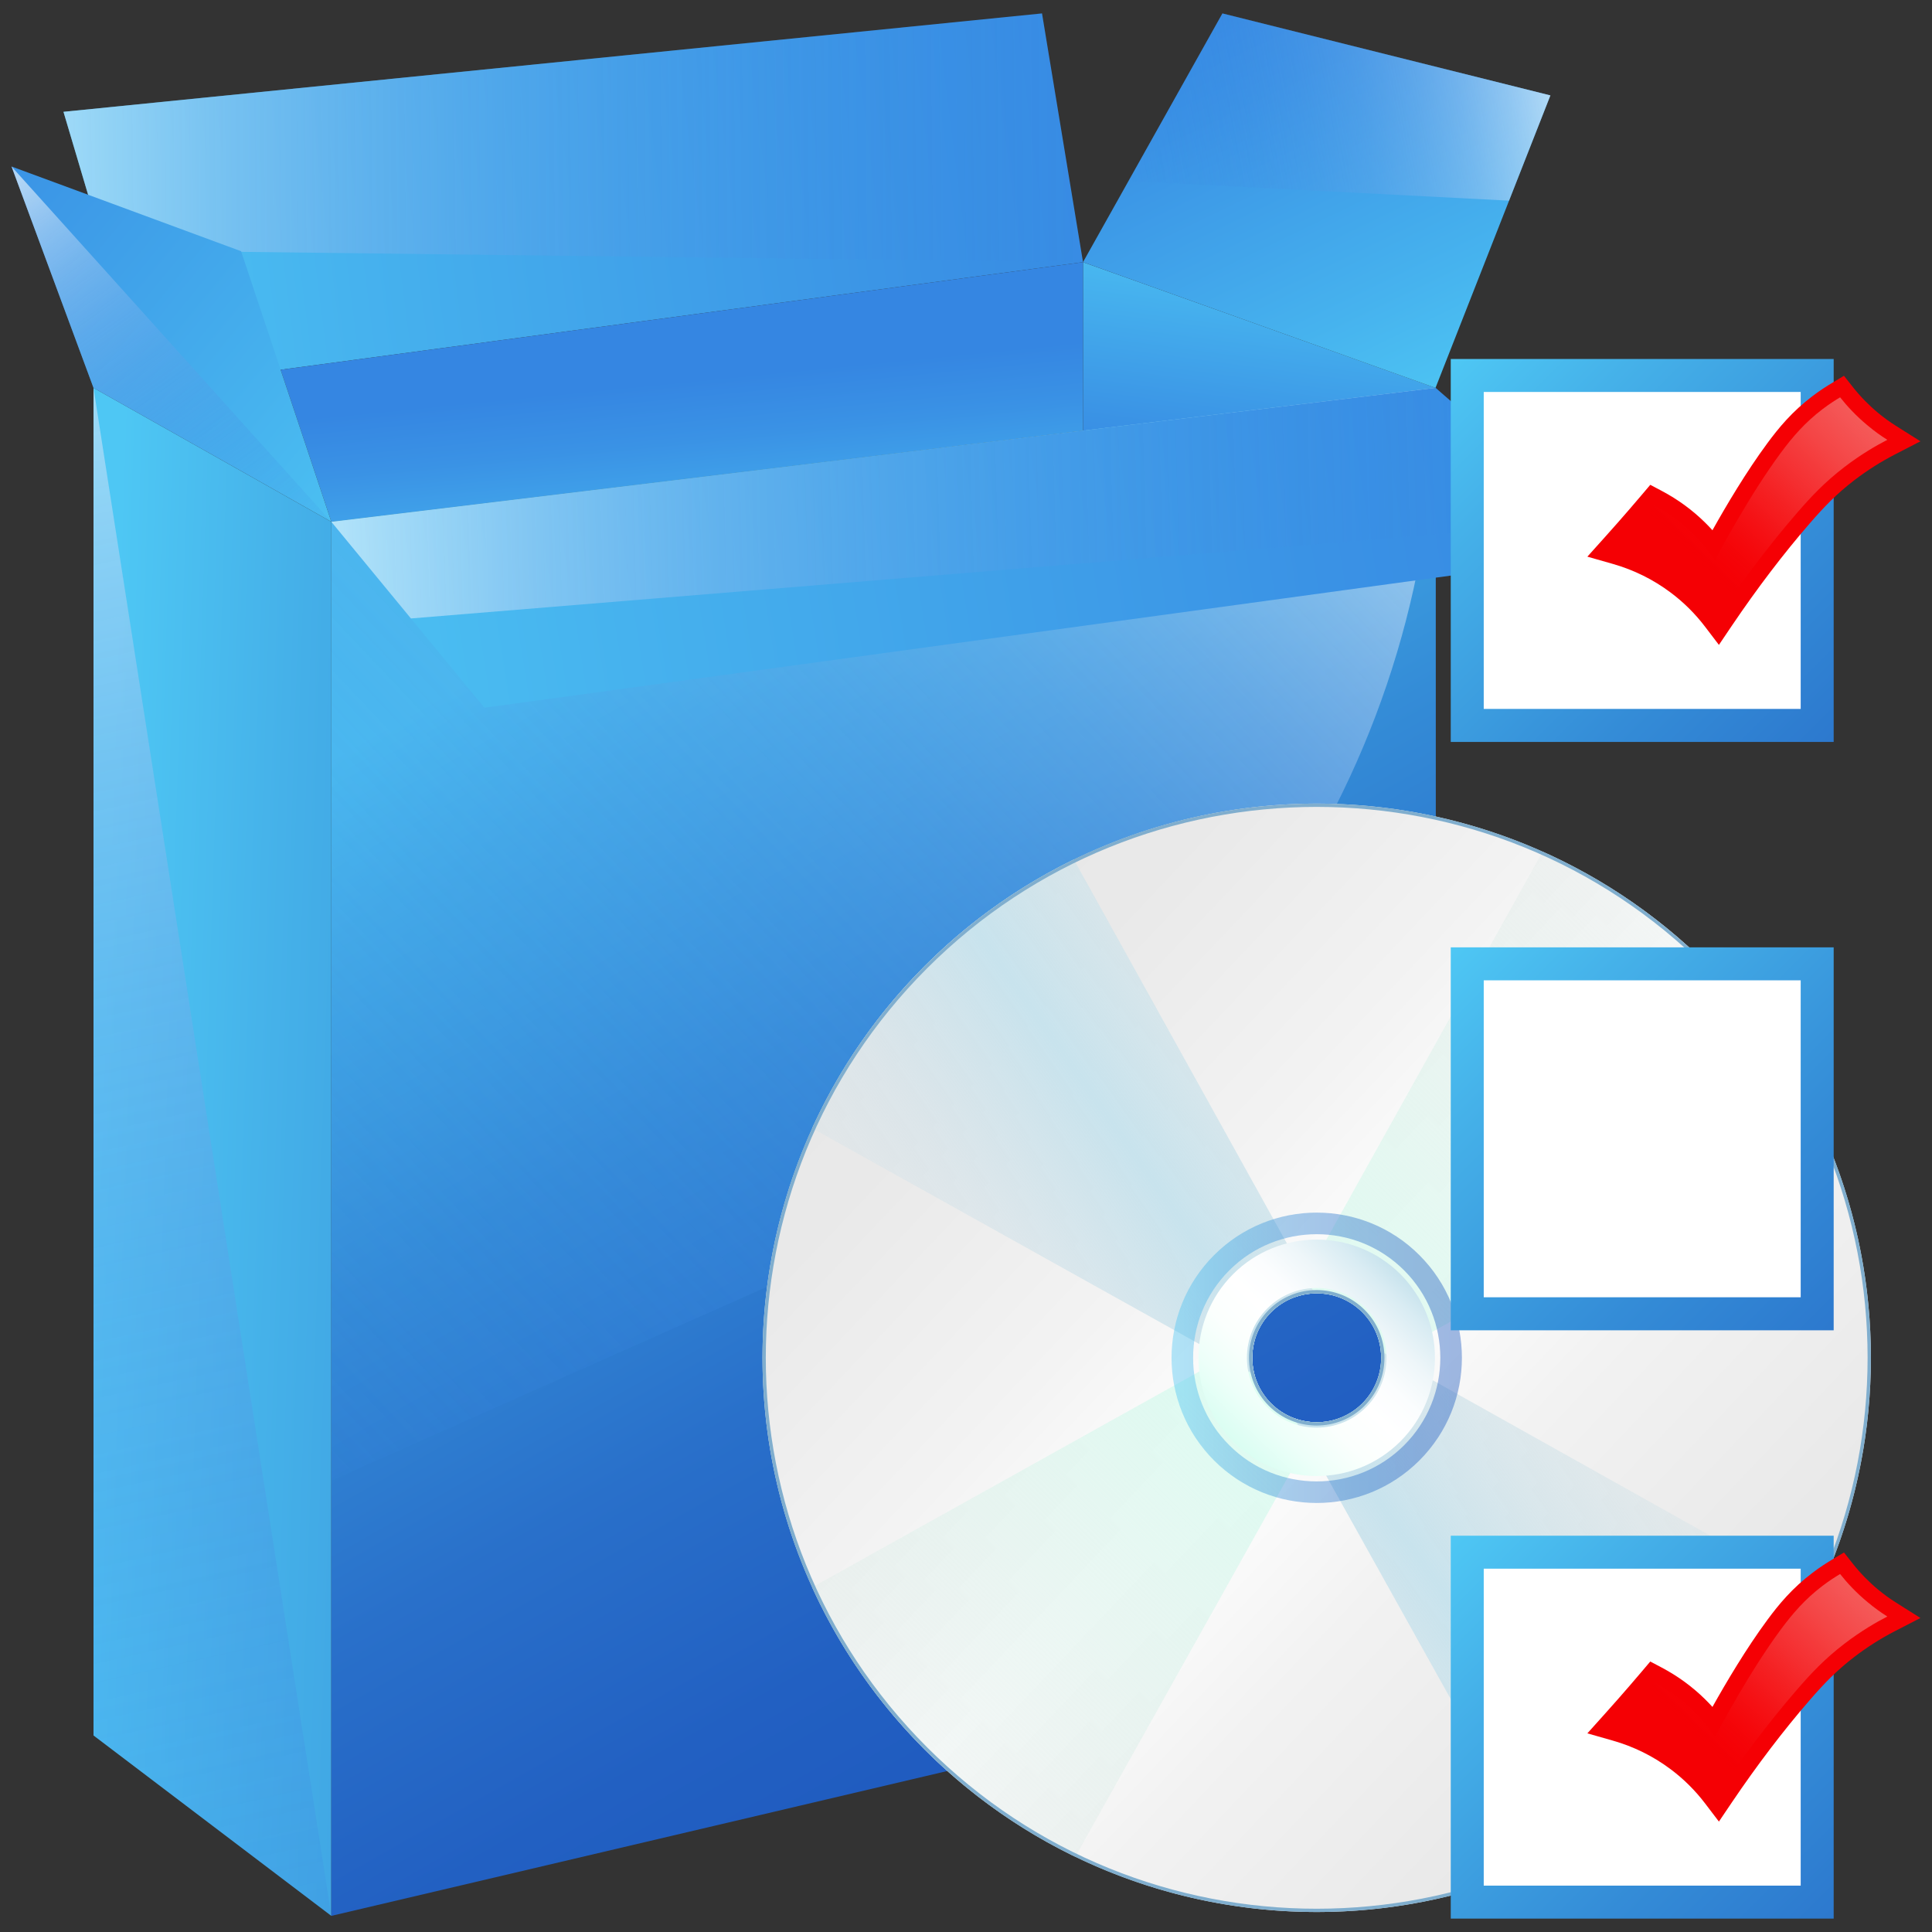 <?xml version="1.0" encoding="utf-8"?>
<!-- Generator: Adobe Illustrator 25.4.1, SVG Export Plug-In . SVG Version: 6.00 Build 0)  -->
<svg version="1.1" id="Layer_1" xmlns="http://www.w3.org/2000/svg" xmlns:xlink="http://www.w3.org/1999/xlink" x="0px" y="0px"
	 viewBox="0 0 55 55" style="enable-background:new 0 0 55 55;" xml:space="preserve">
<rect x="0" y="0" width="55" height="55" fill="#333333" stroke="none"/>
<g>
	<linearGradient id="SVGID_1_" gradientUnits="userSpaceOnUse" x1="2.799" y1="32.684" x2="40.562" y2="33.932">
		<stop  offset="0" style="stop-color:#4EC7F4"/>
		<stop  offset="0.13" style="stop-color:#45B1E9"/>
		<stop  offset="0.388" style="stop-color:#348CD7"/>
		<stop  offset="0.628" style="stop-color:#2970CA"/>
		<stop  offset="0.839" style="stop-color:#2260C2"/>
		<stop  offset="1" style="stop-color:#1F5ABF"/>
	</linearGradient>
	<path style="fill:url(#SVGID_1_);" d="M2.662,11.042v38.362l6.77,5.136V14.855L2.662,11.042L2.662,11.042z"/>
	
		<linearGradient id="SVGID_00000173141614903034550750000006969016242801741221_" gradientUnits="userSpaceOnUse" x1="37.341" y1="6.701" x2="36.263" y2="14.736">
		<stop  offset="0" style="stop-color:#4EC7F4"/>
		<stop  offset="0.271" style="stop-color:#46B2EE"/>
		<stop  offset="0.74" style="stop-color:#3A92E5"/>
		<stop  offset="1" style="stop-color:#3586E2"/>
	</linearGradient>
	<polygon style="fill:url(#SVGID_00000173141614903034550750000006969016242801741221_);" points="40.869,11.042 40.869,28.161 
		30.831,28.161 30.831,7.463 	"/>
	<polygon style="fill:none;" points="40.869,11.042 9.432,14.855 9.432,54.541 40.869,47.148 	"/>
	<polygon style="fill:none;" points="40.869,11.042 9.432,14.855 9.432,54.541 40.869,47.148 	"/>
	
		<linearGradient id="SVGID_00000142897644469101185690000008518008406919814806_" gradientUnits="userSpaceOnUse" x1="0.645" y1="7.41" x2="34.925" y2="3.035">
		<stop  offset="0" style="stop-color:#4EC7F4"/>
		<stop  offset="0.271" style="stop-color:#46B2EE"/>
		<stop  offset="0.74" style="stop-color:#3A92E5"/>
		<stop  offset="1" style="stop-color:#3586E2"/>
	</linearGradient>
	<polygon style="fill:url(#SVGID_00000142897644469101185690000008518008406919814806_);" points="30.831,7.463 7.989,10.526 
		4.141,11.042 2.508,5.544 1.807,3.183 29.664,0.382 	"/>
	<polygon style="fill:none;" points="40.869,11.042 9.432,14.855 9.432,54.541 40.869,47.148 	"/>
	
		<linearGradient id="SVGID_00000145019570106810573850000000653871884090027149_" gradientUnits="userSpaceOnUse" x1="20.224" y1="17.266" x2="19.589" y2="10.817">
		<stop  offset="0" style="stop-color:#4EC7F4"/>
		<stop  offset="0.271" style="stop-color:#46B2EE"/>
		<stop  offset="0.74" style="stop-color:#3A92E5"/>
		<stop  offset="1" style="stop-color:#3586E2"/>
	</linearGradient>
	<polygon style="fill:url(#SVGID_00000145019570106810573850000000653871884090027149_);" points="30.831,7.463 30.831,12.26 
		9.433,14.855 7.989,10.526 	"/>
	
		<linearGradient id="SVGID_00000016760140826281919750000016044991913436235154_" gradientUnits="userSpaceOnUse" x1="40.845" y1="12.039" x2="34.519" y2="-1.041">
		<stop  offset="0" style="stop-color:#4EC7F4"/>
		<stop  offset="0.271" style="stop-color:#46B2EE"/>
		<stop  offset="0.74" style="stop-color:#3A92E5"/>
		<stop  offset="1" style="stop-color:#3586E2"/>
	</linearGradient>
	<polygon style="fill:url(#SVGID_00000016760140826281919750000016044991913436235154_);" points="34.8,0.382 44.137,2.716 
		40.866,11.042 30.831,7.463 	"/>
	
		<linearGradient id="SVGID_00000137122591295421271550000000080766381288052389_" gradientUnits="userSpaceOnUse" x1="-0.564" y1="4.221" x2="35.36" y2="3.873">
		<stop  offset="0" style="stop-color:#FFFFFF;stop-opacity:0.6"/>
		<stop  offset="0.095" style="stop-color:#D0E3F8;stop-opacity:0.543"/>
		<stop  offset="0.193" style="stop-color:#A7CAF2;stop-opacity:0.484"/>
		<stop  offset="0.298" style="stop-color:#84B5ED;stop-opacity:0.421"/>
		<stop  offset="0.407" style="stop-color:#67A4E9;stop-opacity:0.356"/>
		<stop  offset="0.524" style="stop-color:#5197E6;stop-opacity:0.286"/>
		<stop  offset="0.651" style="stop-color:#418DE4;stop-opacity:0.209"/>
		<stop  offset="0.796" style="stop-color:#3888E2;stop-opacity:0.122"/>
		<stop  offset="1" style="stop-color:#3586E2;stop-opacity:0"/>
	</linearGradient>
	<polygon style="fill:url(#SVGID_00000137122591295421271550000000080766381288052389_);" points="2.976,7.122 2.508,5.544 
		1.807,3.183 29.664,0.382 30.831,7.463 	"/>
	<polyline style="fill:none;stroke:#6493D4;stroke-width:0.048;stroke-miterlimit:10;" points="11.698,16.13 11.251,15.58 
		10.55,14.72 	"/>
	
		<linearGradient id="SVGID_00000129907486685154704440000000611391477927013014_" gradientUnits="userSpaceOnUse" x1="11.944" y1="15.008" x2="-4.784" y2="1.239">
		<stop  offset="0" style="stop-color:#4EC7F4"/>
		<stop  offset="0.271" style="stop-color:#46B2EE"/>
		<stop  offset="0.74" style="stop-color:#3A92E5"/>
		<stop  offset="1" style="stop-color:#3586E2"/>
	</linearGradient>
	<polygon style="fill:url(#SVGID_00000129907486685154704440000000611391477927013014_);" points="9.433,14.855 2.662,11.042 
		0.328,4.74 2.508,5.544 6.864,7.152 7.989,10.526 	"/>
	<polygon style="fill:none;" points="40.869,11.042 9.432,14.855 9.432,54.541 40.869,47.148 	"/>
	
		<linearGradient id="SVGID_00000172399297323963996760000017393790505237123263_" gradientUnits="userSpaceOnUse" x1="16.515" y1="17.544" x2="33.836" y2="48.129">
		<stop  offset="0" style="stop-color:#4EC7F4"/>
		<stop  offset="0.13" style="stop-color:#45B1E9"/>
		<stop  offset="0.388" style="stop-color:#348CD7"/>
		<stop  offset="0.628" style="stop-color:#2970CA"/>
		<stop  offset="0.839" style="stop-color:#2260C2"/>
		<stop  offset="1" style="stop-color:#1F5ABF"/>
	</linearGradient>
	<polygon style="fill:url(#SVGID_00000172399297323963996760000017393790505237123263_);" points="40.869,11.042 9.432,14.855 
		9.432,54.541 40.869,47.148 	"/>
	<polygon style="fill:none;" points="40.869,11.042 9.432,14.855 9.432,54.541 40.869,47.148 	"/>
	
		<linearGradient id="SVGID_00000035520191408066899750000004305301768595111595_" gradientUnits="userSpaceOnUse" x1="36.691" y1="7.676" x2="-1.897" y2="44.255">
		<stop  offset="0" style="stop-color:#FFFFFF;stop-opacity:0.6"/>
		<stop  offset="0.046" style="stop-color:#DCEAFA;stop-opacity:0.572"/>
		<stop  offset="0.109" style="stop-color:#B5D3F4;stop-opacity:0.535"/>
		<stop  offset="0.177" style="stop-color:#93BEEF;stop-opacity:0.494"/>
		<stop  offset="0.252" style="stop-color:#75ADEB;stop-opacity:0.449"/>
		<stop  offset="0.334" style="stop-color:#5E9EE8;stop-opacity:0.4"/>
		<stop  offset="0.427" style="stop-color:#4B93E5;stop-opacity:0.344"/>
		<stop  offset="0.538" style="stop-color:#3F8CE3;stop-opacity:0.277"/>
		<stop  offset="0.684" style="stop-color:#3787E2;stop-opacity:0.189"/>
		<stop  offset="1" style="stop-color:#3586E2;stop-opacity:0"/>
	</linearGradient>
	<path style="fill:url(#SVGID_00000035520191408066899750000004305301768595111595_);" d="M40.869,11.042L9.432,14.855V42.15
		l15.797-7.029C34.74,30.888,40.869,21.453,40.869,11.042L40.869,11.042z"/>
	
		<linearGradient id="SVGID_00000026863244574997763520000017844307998922587801_" gradientUnits="userSpaceOnUse" x1="0.503" y1="5.179" x2="9.477" y2="17.754">
		<stop  offset="0" style="stop-color:#FFFFFF;stop-opacity:0.6"/>
		<stop  offset="0.095" style="stop-color:#D0E3F8;stop-opacity:0.543"/>
		<stop  offset="0.193" style="stop-color:#A7CAF2;stop-opacity:0.484"/>
		<stop  offset="0.298" style="stop-color:#84B5ED;stop-opacity:0.421"/>
		<stop  offset="0.407" style="stop-color:#67A4E9;stop-opacity:0.356"/>
		<stop  offset="0.524" style="stop-color:#5197E6;stop-opacity:0.286"/>
		<stop  offset="0.651" style="stop-color:#418DE4;stop-opacity:0.209"/>
		<stop  offset="0.796" style="stop-color:#3888E2;stop-opacity:0.122"/>
		<stop  offset="1" style="stop-color:#3586E2;stop-opacity:0"/>
	</linearGradient>
	<polygon style="fill:url(#SVGID_00000026863244574997763520000017844307998922587801_);" points="9.433,14.855 2.662,11.042 
		0.328,4.74 	"/>
	
		<linearGradient id="SVGID_00000014632273225847503170000002471464727688676541_" gradientUnits="userSpaceOnUse" x1="44.077" y1="2.047" x2="30.81" y2="4.6">
		<stop  offset="0" style="stop-color:#FFFFFF;stop-opacity:0.6"/>
		<stop  offset="0.095" style="stop-color:#D0E3F8;stop-opacity:0.543"/>
		<stop  offset="0.193" style="stop-color:#A7CAF2;stop-opacity:0.484"/>
		<stop  offset="0.298" style="stop-color:#84B5ED;stop-opacity:0.421"/>
		<stop  offset="0.407" style="stop-color:#67A4E9;stop-opacity:0.356"/>
		<stop  offset="0.524" style="stop-color:#5197E6;stop-opacity:0.286"/>
		<stop  offset="0.651" style="stop-color:#418DE4;stop-opacity:0.209"/>
		<stop  offset="0.796" style="stop-color:#3888E2;stop-opacity:0.122"/>
		<stop  offset="1" style="stop-color:#3586E2;stop-opacity:0"/>
	</linearGradient>
	<polygon style="fill:url(#SVGID_00000014632273225847503170000002471464727688676541_);" points="34.8,0.382 44.137,2.716 
		42.96,5.712 32.124,5.155 	"/>
	
		<linearGradient id="SVGID_00000116929981161269112590000017457001398442621359_" gradientUnits="userSpaceOnUse" x1="6.254" y1="18.718" x2="48.299" y2="12.026">
		<stop  offset="0" style="stop-color:#4EC7F4"/>
		<stop  offset="0.271" style="stop-color:#46B2EE"/>
		<stop  offset="0.74" style="stop-color:#3A92E5"/>
		<stop  offset="1" style="stop-color:#3586E2"/>
	</linearGradient>
	<polygon style="fill:url(#SVGID_00000116929981161269112590000017457001398442621359_);" points="46.238,15.711 40.869,16.445 
		30.831,17.817 13.79,20.147 9.433,14.855 30.831,12.26 40.869,11.042 	"/>
	
		<linearGradient id="SVGID_00000123439296348532673430000006911793102743189382_" gradientUnits="userSpaceOnUse" x1="9.005" y1="14.803" x2="44.902" y2="13.808">
		<stop  offset="0" style="stop-color:#FFFFFF;stop-opacity:0.6"/>
		<stop  offset="0.051" style="stop-color:#E9F2FC;stop-opacity:0.569"/>
		<stop  offset="0.175" style="stop-color:#BAD5F5;stop-opacity:0.495"/>
		<stop  offset="0.302" style="stop-color:#91BDEF;stop-opacity:0.419"/>
		<stop  offset="0.431" style="stop-color:#70A9EA;stop-opacity:0.341"/>
		<stop  offset="0.564" style="stop-color:#569AE7;stop-opacity:0.262"/>
		<stop  offset="0.7" style="stop-color:#438FE4;stop-opacity:0.18"/>
		<stop  offset="0.842" style="stop-color:#3988E3;stop-opacity:0.095"/>
		<stop  offset="1" style="stop-color:#3586E2;stop-opacity:0"/>
	</linearGradient>
	<polygon style="fill:url(#SVGID_00000123439296348532673430000006911793102743189382_);" points="11.698,17.606 9.433,14.855 
		30.831,12.26 40.869,11.042 45.254,14.855 	"/>
	
		<linearGradient id="SVGID_00000075879918869829672910000012241025178599518608_" gradientUnits="userSpaceOnUse" x1="-2.345" y1="7.753" x2="15.205" y2="86.514">
		<stop  offset="0" style="stop-color:#FFFFFF;stop-opacity:0.6"/>
		<stop  offset="0.04" style="stop-color:#E4EFFB;stop-opacity:0.576"/>
		<stop  offset="0.11" style="stop-color:#BBD6F5;stop-opacity:0.534"/>
		<stop  offset="0.185" style="stop-color:#97C0F0;stop-opacity:0.489"/>
		<stop  offset="0.266" style="stop-color:#78AEEC;stop-opacity:0.44"/>
		<stop  offset="0.355" style="stop-color:#609FE8;stop-opacity:0.387"/>
		<stop  offset="0.454" style="stop-color:#4C94E5;stop-opacity:0.327"/>
		<stop  offset="0.57" style="stop-color:#3F8CE3;stop-opacity:0.258"/>
		<stop  offset="0.717" style="stop-color:#3787E2;stop-opacity:0.17"/>
		<stop  offset="1" style="stop-color:#3586E2;stop-opacity:0"/>
	</linearGradient>
	<path style="fill:url(#SVGID_00000075879918869829672910000012241025178599518608_);" d="M2.662,11.042L2.662,11.042v38.362
		l6.77,5.136"/>
	<g>
		<defs>
			<path id="SVGID_00000134210988490684775330000008013342498230382774_" d="M48.64,27.498c-6.162-6.162-16.151-6.162-22.313,0
				c-6.161,6.161-6.161,16.15,0,22.312c6.162,6.162,16.151,6.162,22.313,0C54.801,43.648,54.801,33.659,48.64,27.498z
				 M38.782,39.952c-0.716,0.715-1.88,0.715-2.596,0c-0.715-0.716-0.715-1.88,0-2.596c0.716-0.716,1.88-0.716,2.596,0
				C39.498,38.071,39.498,39.235,38.782,39.952z"/>
		</defs>
		<clipPath id="SVGID_00000088130943432607432640000003120756984045561523_">
			<use xlink:href="#SVGID_00000134210988490684775330000008013342498230382774_"  style="overflow:visible;"/>
		</clipPath>
		
			<linearGradient id="SVGID_00000005971829790032746670000002275974538829143681_" gradientUnits="userSpaceOnUse" x1="21.14" y1="23.175" x2="55.076" y2="55.314">
			<stop  offset="0" style="stop-color:#E6E6E6"/>
			<stop  offset="0.207" style="stop-color:#E9E9E9"/>
			<stop  offset="0.368" style="stop-color:#F3F3F3"/>
			<stop  offset="0.481" style="stop-color:#FFFFFF"/>
			<stop  offset="0.605" style="stop-color:#F2F2F2"/>
			<stop  offset="0.764" style="stop-color:#E9E9E9"/>
			<stop  offset="1" style="stop-color:#E6E6E6"/>
		</linearGradient>
		
			<circle style="clip-path:url(#SVGID_00000088130943432607432640000003120756984045561523_);fill:url(#SVGID_00000005971829790032746670000002275974538829143681_);" cx="37.484" cy="38.654" r="15.777"/>
		
			<linearGradient id="SVGID_00000081619305916419864030000011218821639407019670_" gradientUnits="userSpaceOnUse" x1="-4498.209" y1="8759.152" x2="-4445.349" y2="8759.152" gradientTransform="matrix(-0.707 0.707 -0.707 -0.707 3068.825 9394.335)">
			<stop  offset="0" style="stop-color:#E6E6E6;stop-opacity:0"/>
			<stop  offset="0.203" style="stop-color:#E3EBE9;stop-opacity:0.408"/>
			<stop  offset="0.456" style="stop-color:#DCFBF0;stop-opacity:0.916"/>
			<stop  offset="0.497" style="stop-color:#DAFEF2"/>
			<stop  offset="0.551" style="stop-color:#DCFAF0;stop-opacity:0.894"/>
			<stop  offset="0.796" style="stop-color:#E3EBE9;stop-opacity:0.405"/>
			<stop  offset="1" style="stop-color:#E6E6E6;stop-opacity:0"/>
		</linearGradient>
		
			<polygon style="clip-path:url(#SVGID_00000088130943432607432640000003120756984045561523_);fill:url(#SVGID_00000081619305916419864030000011218821639407019670_);" points="
			12.353,51.19 36.352,37.812 49.73,13.813 62.034,26.117 38.171,39.36 24.657,63.494 		"/>
		<path style="clip-path:url(#SVGID_00000088130943432607432640000003120756984045561523_);fill:none;" d="M26.328,27.497
			c-6.162,6.162-6.162,16.151,0,22.313c6.161,6.161,16.151,6.161,22.312-0.001c6.161-6.161,6.161-16.151,0-22.312
			C42.479,21.336,32.489,21.336,26.328,27.497z M38.782,39.951c-0.716,0.716-1.88,0.716-2.595,0c-0.716-0.716-0.716-1.88,0-2.595
			c0.716-0.716,1.88-0.716,2.595,0S39.498,39.236,38.782,39.951z"/>
		
			<linearGradient id="SVGID_00000177461180540246149690000005661712554704735370_" gradientUnits="userSpaceOnUse" x1="-3687.987" y1="1128.985" x2="-3693.484" y2="1160.807" gradientTransform="matrix(0.707 0.707 -0.707 0.707 3455.644 1839.439)">
			<stop  offset="0" style="stop-color:#E6E6E6;stop-opacity:0"/>
			<stop  offset="0.177" style="stop-color:#E1E6E7;stop-opacity:0.356"/>
			<stop  offset="0.381" style="stop-color:#D3E4EA;stop-opacity:0.766"/>
			<stop  offset="0.497" style="stop-color:#C8E3ED"/>
			<stop  offset="0.636" style="stop-color:#D7E4EA;stop-opacity:0.724"/>
			<stop  offset="0.815" style="stop-color:#E2E6E7;stop-opacity:0.369"/>
			<stop  offset="1" style="stop-color:#E6E6E6;stop-opacity:0"/>
		</linearGradient>
		
			<polygon style="clip-path:url(#SVGID_00000088130943432607432640000003120756984045561523_);fill:url(#SVGID_00000177461180540246149690000005661712554704735370_);" points="
			49.73,63.494 36.352,39.495 12.353,26.117 24.657,13.813 37.9,37.676 62.034,51.19 		"/>
		<g style="clip-path:url(#SVGID_00000088130943432607432640000003120756984045561523_);">
			<path style="fill:#FFFFFF;" d="M36.186,37.356c-0.716,0.716-0.716,1.88,0,2.596c0.716,0.716,1.88,0.716,2.596,0
				c0.716-0.716,0.716-1.88,0-2.596C38.066,36.64,36.902,36.64,36.186,37.356z"/>
			
				<linearGradient id="SVGID_00000151516624392818758520000016263809544850841477_" gradientUnits="userSpaceOnUse" x1="39.813" y1="36.222" x2="35.155" y2="41.085">
				<stop  offset="0" style="stop-color:#C8E3ED"/>
				<stop  offset="0.089" style="stop-color:#D9ECF3"/>
				<stop  offset="0.232" style="stop-color:#EEF6F9"/>
				<stop  offset="0.371" style="stop-color:#FBFDFE"/>
				<stop  offset="0.504" style="stop-color:#FFFFFF"/>
				<stop  offset="0.663" style="stop-color:#FBFFFD"/>
				<stop  offset="0.836" style="stop-color:#EDFFF9"/>
				<stop  offset="1" style="stop-color:#DAFEF2"/>
			</linearGradient>
			<path style="fill:url(#SVGID_00000151516624392818758520000016263809544850841477_);" d="M35.103,36.273
				c-1.313,1.313-1.313,3.449,0,4.762c1.313,1.313,3.449,1.313,4.762,0c1.313-1.313,1.313-3.449,0-4.762
				C38.552,34.96,36.416,34.96,35.103,36.273z M38.89,40.06c-0.775,0.775-2.037,0.775-2.812,0c-0.775-0.775-0.775-2.037,0-2.812
				c0.775-0.775,2.037-0.775,2.812,0C39.665,38.023,39.665,39.285,38.89,40.06z"/>
			
				<linearGradient id="SVGID_00000051383550806883312250000015596693367002104767_" gradientUnits="userSpaceOnUse" x1="33.351" y1="38.654" x2="41.617" y2="38.654">
				<stop  offset="0" style="stop-color:#4EC7F4"/>
				<stop  offset="0.13" style="stop-color:#45B1E9"/>
				<stop  offset="0.388" style="stop-color:#348CD7"/>
				<stop  offset="0.628" style="stop-color:#2970CA"/>
				<stop  offset="0.839" style="stop-color:#2260C2"/>
				<stop  offset="1" style="stop-color:#1F5ABF"/>
			</linearGradient>
			<path style="opacity:0.42;fill:url(#SVGID_00000051383550806883312250000015596693367002104767_);" d="M34.562,35.731
				c-1.614,1.614-1.614,4.231,0,5.845s4.231,1.614,5.845,0c1.614-1.614,1.614-4.231,0-5.845S36.176,34.117,34.562,35.731z
				 M39.973,41.143c-1.373,1.373-3.606,1.373-4.978,0c-1.373-1.373-1.373-3.606,0-4.978c1.373-1.373,3.606-1.373,4.978,0
				C41.346,37.537,41.346,39.77,39.973,41.143z"/>
		</g>
		<path style="clip-path:url(#SVGID_00000088130943432607432640000003120756984045561523_);fill:none;" d="M48.64,27.497
			c-6.162-6.161-16.151-6.161-22.313,0c-6.161,6.162-6.161,16.151,0,22.313c6.162,6.161,16.151,6.161,22.313,0
			C54.801,43.649,54.801,33.659,48.64,27.497z M38.781,39.951c-0.715,0.716-1.879,0.716-2.596,0c-0.715-0.715-0.715-1.879,0-2.596
			c0.716-0.715,1.88-0.715,2.596,0C39.498,38.072,39.498,39.236,38.781,39.951z"/>
		
			<path style="clip-path:url(#SVGID_00000088130943432607432640000003120756984045561523_);fill:none;stroke:#80AECE;stroke-width:0.188;stroke-miterlimit:10;" d="
			M48.64,27.498c-6.162-6.162-16.151-6.162-22.313,0c-6.161,6.161-6.161,16.15,0,22.312c6.162,6.162,16.151,6.162,22.313,0
			C54.801,43.648,54.801,33.659,48.64,27.498z M38.782,39.952c-0.716,0.715-1.88,0.715-2.596,0c-0.715-0.716-0.715-1.88,0-2.596
			c0.716-0.716,1.88-0.716,2.596,0C39.498,38.071,39.498,39.235,38.782,39.952z"/>
	</g>
	<g>
		<g>
			<g>
				<g>
					<rect x="41.77" y="44.187" style="fill:#FFFFFF;" width="9.962" height="9.962"/>
					
						<linearGradient id="SVGID_00000109736691684057800200000007268372412591879320_" gradientUnits="userSpaceOnUse" x1="41.371" y1="43.789" x2="60.874" y2="63.292">
						<stop  offset="0" style="stop-color:#4EC7F4"/>
						<stop  offset="0.13" style="stop-color:#45B1E9"/>
						<stop  offset="0.388" style="stop-color:#348CD7"/>
						<stop  offset="0.628" style="stop-color:#2970CA"/>
						<stop  offset="0.839" style="stop-color:#2260C2"/>
						<stop  offset="1" style="stop-color:#1F5ABF"/>
					</linearGradient>
					<path style="fill:url(#SVGID_00000109736691684057800200000007268372412591879320_);" d="M51.262,44.657v9.023h-9.023v-9.023
						H51.262 M52.201,43.718h-0.939h-9.023H41.3v0.939v9.023v0.939h0.939h9.023h0.939V53.68v-9.023V43.718L52.201,43.718z"/>
				</g>
			</g>
			<g>
				<path style="fill:#F50004;" d="M48.539,51.338c-0.282-0.37-0.612-0.697-0.98-0.972c-0.494-0.37-1.047-0.644-1.647-0.815
					l-0.723-0.206l0.502-0.559c0.12-0.134,0.24-0.269,0.36-0.405c0.222-0.252,0.446-0.511,0.685-0.793l0.244-0.288l0.333,0.176
					c0.453,0.24,0.866,0.542,1.228,0.899c0.072,0.071,0.141,0.143,0.209,0.218c0.386-0.691,0.966-1.67,1.565-2.48
					c0.321-0.434,0.699-0.896,1.284-1.339c0.222-0.169,0.415-0.289,0.541-0.365l0.354-0.213l0.256,0.324
					c0.211,0.267,0.451,0.512,0.713,0.73c0.163,0.135,0.336,0.261,0.514,0.373l0.694,0.438l-0.729,0.376
					c-0.401,0.207-0.787,0.452-1.148,0.728c-0.509,0.39-0.865,0.761-1.275,1.234c-0.748,0.863-1.495,1.844-2.22,2.917l-0.365,0.541
					L48.539,51.338z"/>
				
					<linearGradient id="SVGID_00000000941809932644510800000009332890645980817805_" gradientUnits="userSpaceOnUse" x1="52.849" y1="44.477" x2="48.137" y2="49.334">
					<stop  offset="0" style="stop-color:#F46362"/>
					<stop  offset="0.285" style="stop-color:#F4605F;stop-opacity:0.715"/>
					<stop  offset="0.472" style="stop-color:#F45757;stop-opacity:0.528"/>
					<stop  offset="0.631" style="stop-color:#F44949;stop-opacity:0.369"/>
					<stop  offset="0.775" style="stop-color:#F43335;stop-opacity:0.225"/>
					<stop  offset="0.907" style="stop-color:#F5181B;stop-opacity:0.093"/>
					<stop  offset="1" style="stop-color:#F50004;stop-opacity:0"/>
				</linearGradient>
				<path style="fill:url(#SVGID_00000000941809932644510800000009332890645980817805_);" d="M53.728,46.019
					c-0.316,0.163-0.747,0.412-1.218,0.772c-0.569,0.436-0.96,0.856-1.344,1.299c-0.869,1.002-1.632,2.042-2.254,2.962
					c-0.237-0.31-0.585-0.698-1.072-1.063c-0.683-0.512-1.351-0.763-1.799-0.891c0.121-0.135,0.242-0.271,0.363-0.409
					c0.236-0.268,0.466-0.535,0.691-0.8c0.313,0.166,0.718,0.423,1.118,0.818c0.261,0.257,0.46,0.513,0.609,0.736
					c0.141-0.265,0.987-1.856,1.872-3.053c0.342-0.461,0.69-0.865,1.19-1.245c0.2-0.152,0.377-0.263,0.5-0.336
					c0.195,0.246,0.451,0.526,0.782,0.8C53.36,45.772,53.551,45.907,53.728,46.019z"/>
			</g>
		</g>
		<g>
			<g>
				<g>
					<rect x="41.77" y="27.439" style="fill:#FFFFFF;" width="9.962" height="9.962"/>
					
						<linearGradient id="SVGID_00000152258165397517446790000012643136810196943542_" gradientUnits="userSpaceOnUse" x1="41.371" y1="27.04" x2="60.874" y2="46.543">
						<stop  offset="0" style="stop-color:#4EC7F4"/>
						<stop  offset="0.13" style="stop-color:#45B1E9"/>
						<stop  offset="0.388" style="stop-color:#348CD7"/>
						<stop  offset="0.628" style="stop-color:#2970CA"/>
						<stop  offset="0.839" style="stop-color:#2260C2"/>
						<stop  offset="1" style="stop-color:#1F5ABF"/>
					</linearGradient>
					<path style="fill:url(#SVGID_00000152258165397517446790000012643136810196943542_);" d="M51.262,27.908v9.023h-9.023v-9.023
						H51.262 M52.201,26.969h-0.939h-9.023H41.3v0.939v9.023v0.939h0.939h9.023h0.939v-0.939v-9.023V26.969L52.201,26.969z"/>
				</g>
			</g>
		</g>
		<g>
			<g>
				<g>
					<rect x="41.77" y="10.69" style="fill:#FFFFFF;" width="9.962" height="9.962"/>
					
						<linearGradient id="SVGID_00000025437377582366455690000002315859778723755953_" gradientUnits="userSpaceOnUse" x1="41.371" y1="10.291" x2="60.874" y2="29.794">
						<stop  offset="0" style="stop-color:#4EC7F4"/>
						<stop  offset="0.13" style="stop-color:#45B1E9"/>
						<stop  offset="0.388" style="stop-color:#348CD7"/>
						<stop  offset="0.628" style="stop-color:#2970CA"/>
						<stop  offset="0.839" style="stop-color:#2260C2"/>
						<stop  offset="1" style="stop-color:#1F5ABF"/>
					</linearGradient>
					<path style="fill:url(#SVGID_00000025437377582366455690000002315859778723755953_);" d="M51.262,11.159v9.023h-9.023v-9.023
						H51.262 M52.201,10.22h-0.939h-9.023H41.3v0.939v9.023v0.939h0.939h9.023h0.939v-0.939v-9.023V10.22L52.201,10.22z"/>
				</g>
			</g>
			<g>
				<path style="fill:#F50004;" d="M48.539,17.84c-0.282-0.37-0.612-0.697-0.98-0.972c-0.494-0.37-1.047-0.644-1.647-0.815
					l-0.723-0.206l0.502-0.559c0.12-0.134,0.24-0.269,0.36-0.405c0.222-0.252,0.446-0.511,0.685-0.793l0.244-0.288l0.333,0.176
					c0.453,0.24,0.866,0.542,1.228,0.899c0.072,0.071,0.141,0.143,0.209,0.218c0.386-0.691,0.966-1.67,1.565-2.48
					c0.321-0.434,0.699-0.896,1.284-1.339c0.222-0.169,0.415-0.289,0.541-0.365l0.354-0.213l0.256,0.324
					c0.211,0.267,0.451,0.512,0.713,0.73c0.163,0.135,0.336,0.261,0.514,0.373l0.694,0.438l-0.729,0.376
					c-0.401,0.207-0.787,0.452-1.148,0.728c-0.509,0.39-0.865,0.761-1.275,1.234c-0.748,0.863-1.495,1.844-2.22,2.917l-0.365,0.541
					L48.539,17.84z"/>
				
					<linearGradient id="SVGID_00000077284130171527367080000006635285734721045414_" gradientUnits="userSpaceOnUse" x1="52.849" y1="10.979" x2="48.137" y2="15.836">
					<stop  offset="0" style="stop-color:#F46362"/>
					<stop  offset="0.285" style="stop-color:#F4605F;stop-opacity:0.715"/>
					<stop  offset="0.472" style="stop-color:#F45757;stop-opacity:0.528"/>
					<stop  offset="0.631" style="stop-color:#F44949;stop-opacity:0.369"/>
					<stop  offset="0.775" style="stop-color:#F43335;stop-opacity:0.225"/>
					<stop  offset="0.907" style="stop-color:#F5181B;stop-opacity:0.093"/>
					<stop  offset="1" style="stop-color:#F50004;stop-opacity:0"/>
				</linearGradient>
				<path style="fill:url(#SVGID_00000077284130171527367080000006635285734721045414_);" d="M53.728,12.521
					c-0.316,0.163-0.747,0.412-1.218,0.772c-0.569,0.436-0.96,0.856-1.344,1.299c-0.869,1.002-1.632,2.042-2.254,2.962
					c-0.237-0.31-0.585-0.698-1.072-1.063c-0.683-0.512-1.351-0.763-1.799-0.891c0.121-0.135,0.242-0.271,0.363-0.409
					c0.236-0.268,0.466-0.535,0.691-0.8c0.313,0.166,0.718,0.423,1.118,0.818c0.261,0.257,0.46,0.513,0.609,0.736
					c0.141-0.265,0.987-1.856,1.872-3.053c0.342-0.461,0.69-0.865,1.19-1.245c0.2-0.152,0.377-0.263,0.5-0.336
					c0.195,0.246,0.451,0.526,0.782,0.8C53.36,12.275,53.551,12.409,53.728,12.521z"/>
			</g>
		</g>
	</g>
</g>
</svg>
